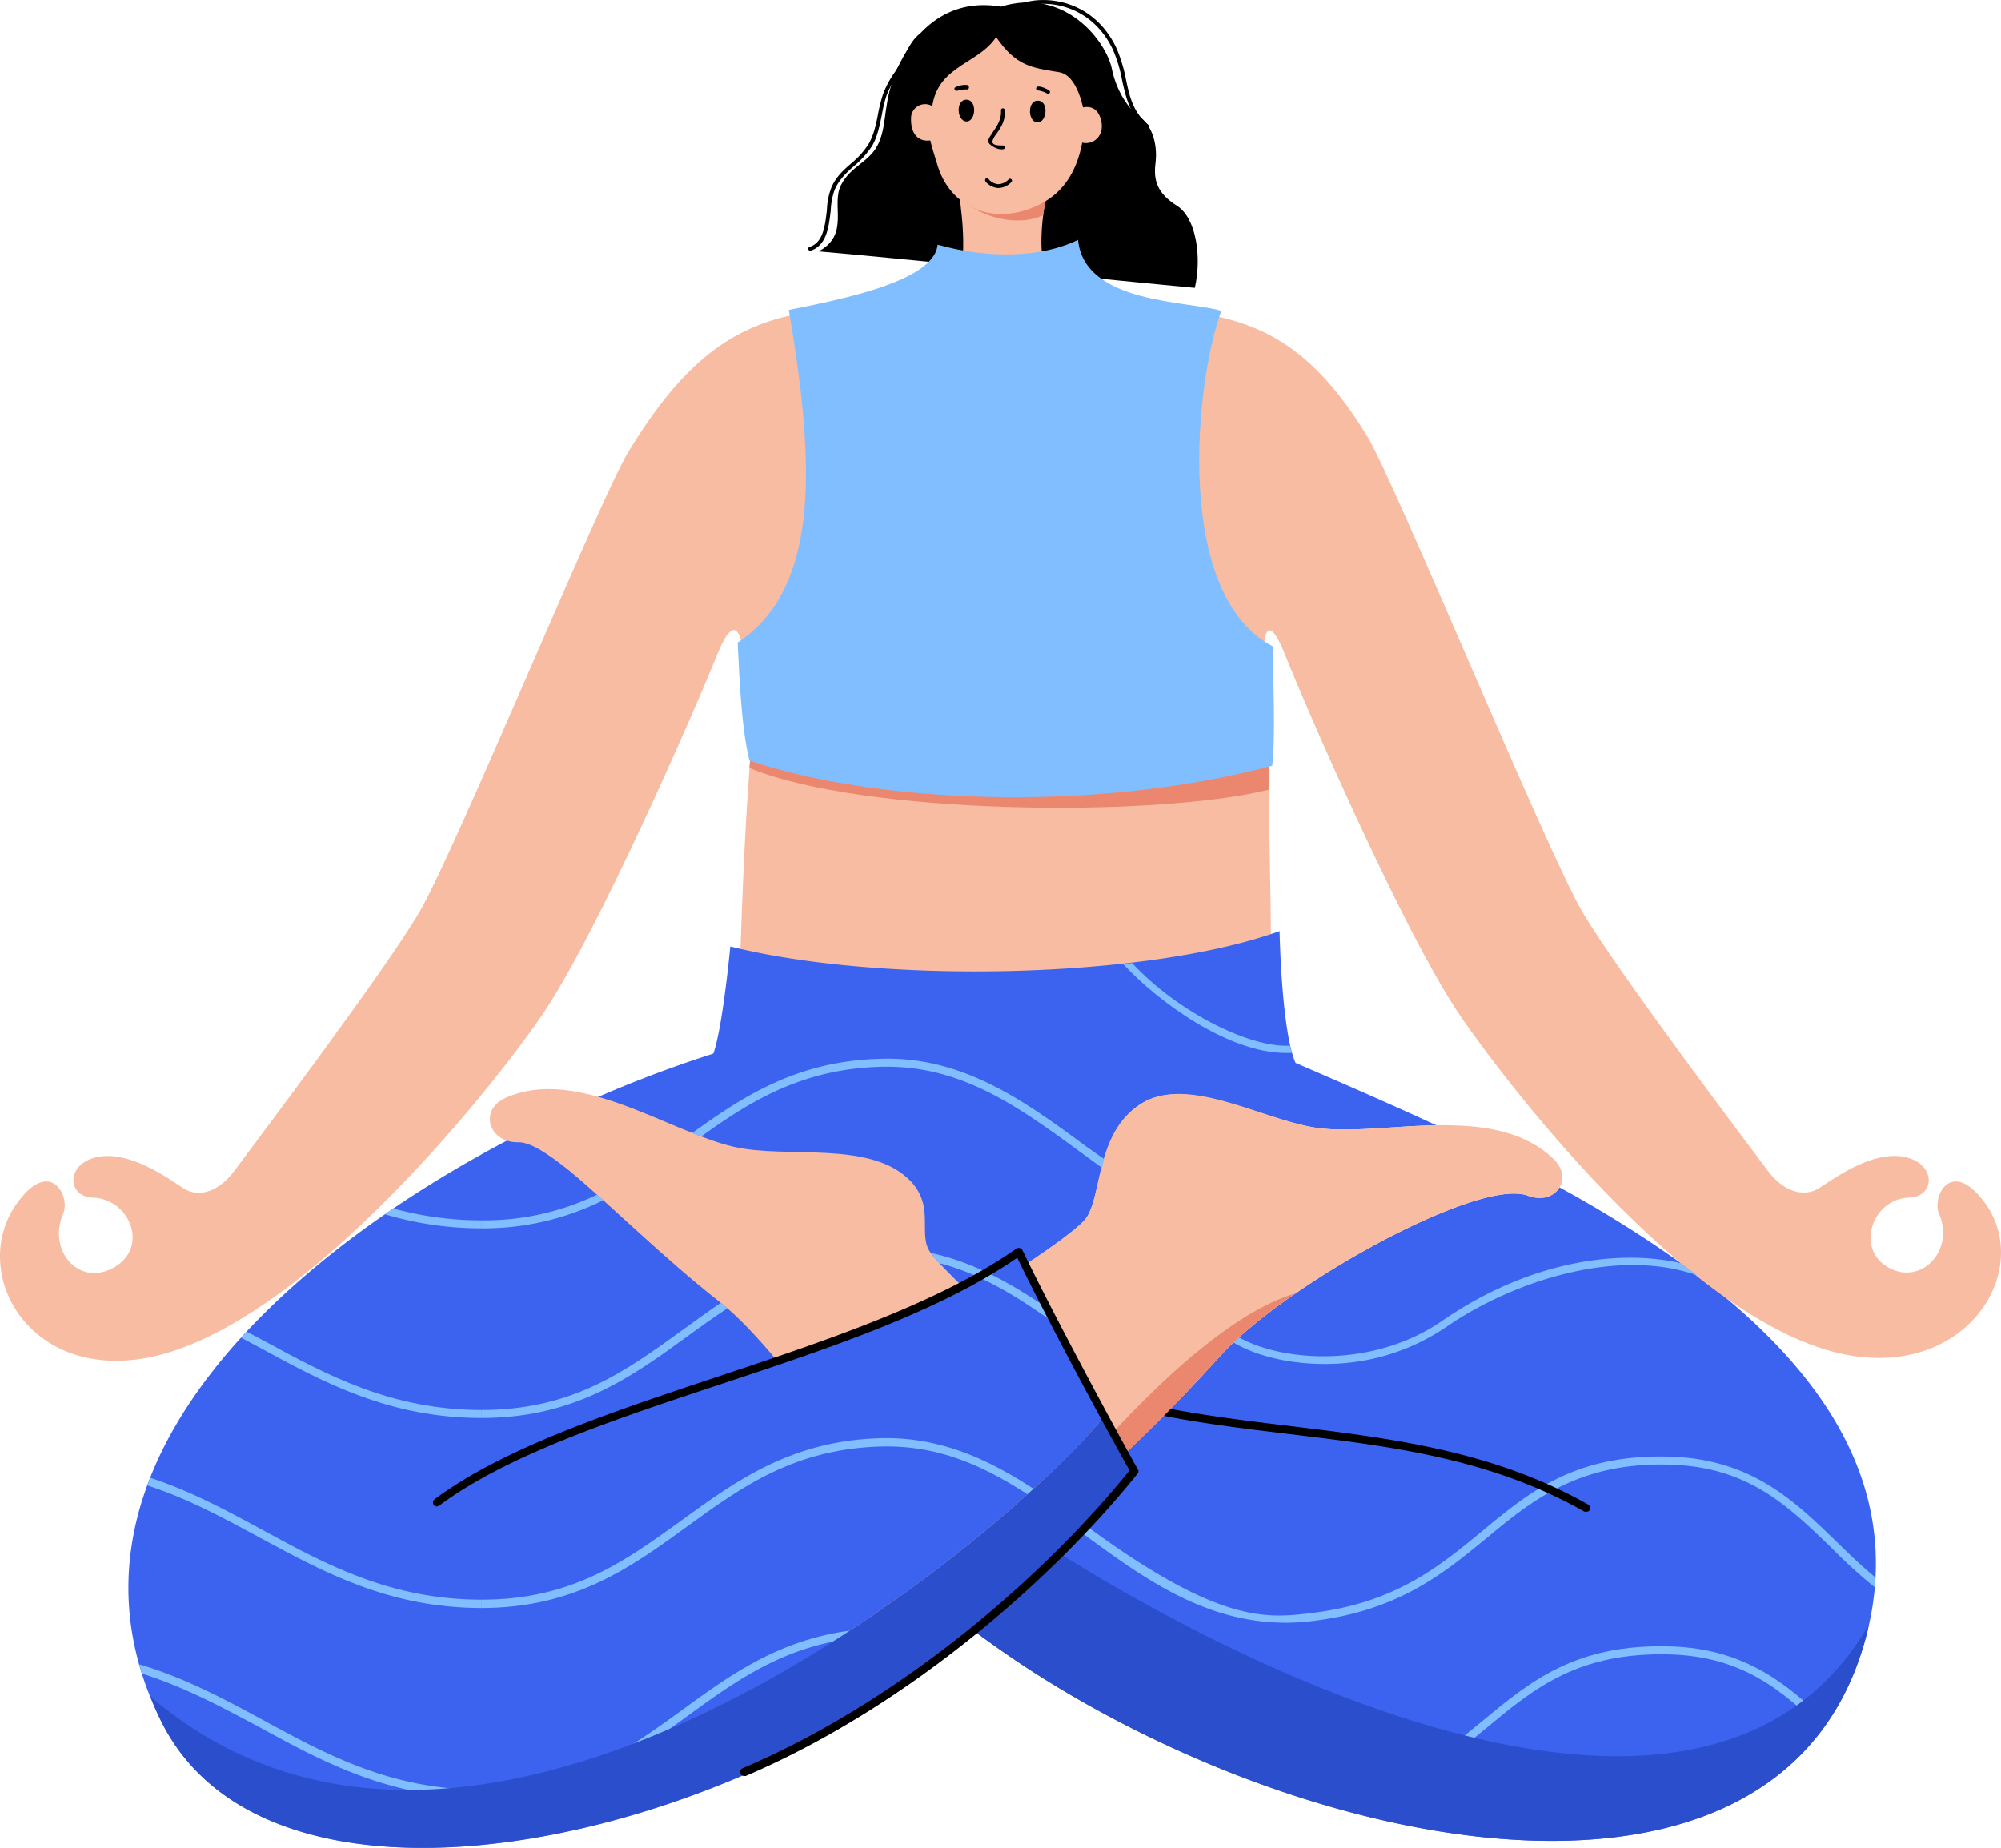 <svg xmlns="http://www.w3.org/2000/svg" width="625.5" height="577.7" viewBox="0.013 0.028 625.496 577.676" style=""><g><title>iconsl184_377129408</title><g data-name="Layer 2"><path d="M368 64.4c-6-3.8-7.5-7.6-6.8-13.3s-.8-11.6-5.1-14.7-7.4-9.3-8.5-14.7c-1.7-8.7-14.7-25.8-34.7-19.6-17.4-3-27.6 8.7-32.3 19.2s-3.1 16.9-5.8 23.2-8.7 7.1-11.9 13.4 2.9 15.4-7 20.7c20.4 1.7 98.9 9.7 117.6 11.4 2.2-9.5.5-21.7-5.5-25.6z"></path><path d="M344.6 94.9c-5.5-2.9-12.4-3.2-15.8-6.4s-3.8-12.6-2.7-21.2a51 51 0 0 1 1.4-7.2v-1.2c-1.3-7.8-30.1-10.7-28.1-.5a5.9 5.9 0 0 1 .2 1.3 50.3 50.3 0 0 1 .8 5.6c1.2 9.6 1 20.4-1.6 23.4s-13.1 5.2-15.3 5.5c-18.2 2.5 8 23.6 32.7 23.9 16.8.3 36-19.3 28.4-23.2z" fill="#f7bca1"></path><path d="M299.6 59.7c.4 1.8 1.4 1.3 1.6 3.2 6.9 5.7 17.7 7.8 24.9 4.4a51 51 0 0 1 1.4-7.2v-1.2c-7.4 2.8-21.5 1.9-27.9.8z" fill="#eb876e"></path><path d="M319.8 6.8c-12.5-2.7-30.1 2.7-31.2 12.8s.2 18.7 4.6 32.5 19 18.9 32.8 11.3 13.4-25.5 13.1-33.7-6.7-20.3-19.3-22.9z" fill="#f7bca1"></path><path d="M324.4 31.5c-3.2-.1-3.2 6.5-.2 6.8s3.9-6.7.2-6.8z"></path><path d="M302 31.2c-3.3.1-2.9 6.7.1 6.8s3.5-6.9-.1-6.8z"></path><path d="M315.3 56.1a4.6 4.6 0 0 1-3.3 1.5 4.5 4.5 0 0 1-3-1.6.6.6 0 0 0-.9-.1.8.8 0 0 0 0 .9 5.7 5.7 0 0 0 3.9 2h.1a5.8 5.8 0 0 0 4.1-1.9.6.6 0 0 0 0-.8.6.6 0 0 0-.9 0z"></path><path d="M314.1 34.5a.6.6 0 0 0-.6-.6c-.4 0-.6.3-.6.7.2 2.8-1.3 4.9-2.5 6.7s-1.5 2.2-1.4 3.1 2.5 2.3 3.9 2.3h.6a.6.6 0 0 0 .6-.6.6.6 0 0 0-.6-.6h-.3c-1.8 0-2.9-.2-3-1.2a6.3 6.3 0 0 1 1.2-2.3c1.3-1.8 3-4.3 2.7-7.5z"></path><path d="M302.3 26.6a6.8 6.8 0 0 0-3.6.7.5.5 0 0 0-.2.8.5.5 0 0 0 .5.3h.3a8 8 0 0 1 3-.4.6.6 0 0 0 .6-.6.7.7 0 0 0-.6-.8z"></path><path d="M327.9 28.2c-.7-.3-2.2-1.2-3.4-1.1a.6.6 0 1 0 0 1.2 8.3 8.3 0 0 1 2.9 1h.3a.5.5 0 0 0 .5-.3.8.8 0 0 0-.3-.8z"></path><path d="M314.2 3.8c-15.1-1.2-24.5 9.7-30.9 21.2s-1.8 18.7-1.8 18.7 9.7 9 9.7-7.1 14.3-15.9 20.2-25c6.3 9.2 11.2 9.6 19.7 11 5.7 1 7.7 10.7 8.5 16.9s7.2-8 2.5-19.2-12.9-15.4-27.9-16.5z"></path><path d="M288.7 10c-2.7 1-4.7 4.8-5.9 7.4l-.3.6c-.8 1.6-1.8 3-2.7 4.5a30 30 0 0 0-3.8 7.1 52.6 52.6 0 0 0-1.5 6c-.6 3.3-1.4 6.8-3 9.5a25.8 25.8 0 0 1-5.4 6c-2.4 2.1-4.9 4.3-6.3 7.8a21.6 21.6 0 0 0-1.3 6.8c-.6 4.9-1.1 10.1-5.4 11.5a.6.6 0 0 0-.4.8.7.7 0 0 0 .6.4h.1c5.1-1.7 5.7-7.5 6.3-12.6a22.1 22.1 0 0 1 1.2-6.4c1.4-3.2 3.6-5.3 6-7.4a29 29 0 0 0 5.7-6.3c1.7-2.9 2.4-6.4 3.1-9.9a44.8 44.8 0 0 1 1.4-5.8 32.6 32.6 0 0 1 3.7-6.9 33.5 33.5 0 0 0 2.7-4.5l.4-.7c1.1-2.4 2.9-6 5.2-6.7a.7.7 0 0 0 .4-.8.6.6 0 0 0-.8-.4z"></path><path d="M352 25a48.3 48.3 0 0 0-2.9-9.7c-6.9-15-21.9-17.2-30.4-14a.5.5 0 0 0-.3.7.6.6 0 0 0 .8.4c8-3 22.2-.9 28.8 13.4a44.4 44.4 0 0 1 2.8 9.5c1.2 5.3 2.3 10.4 7.3 14.8h.4l.5-.2a.6.6 0 0 0-.1-.9c-4.7-3.9-5.8-8.8-6.9-14z"></path><path d="M335.9 34.8l1.6 9.5c3.1 1.6 8.1-1 6.7-6.7s-6.3-4.3-8.3-2.8z" fill="#f7bca1"></path><path d="M284.8 37.2c-.1 4.9 2.5 7.3 6.2 6.7l1.6-9.7a4.4 4.4 0 0 0-7.8 3z" fill="#f7bca1"></path><path d="M396.6 237h-2.7c-20.6.3-112.7-1.1-151.2-4.9-2.9-.2-5.5-.5-7.7-.8a8.6 8.6 0 0 0-.1 1.6c-.3 2.5-.4 4.9-.6 7.3-2.1 28.7-2.7 55.1-3.3 70.1 30 13.4 153.3 8.8 166.3-3.2.2-18.4-.5-41.7-.7-60.1z" fill="#f7bca1"></path><path d="M530.8 398.8l-5.3-3.9a378 378 0 0 0-38-23.7c-1.6 2.7-5.4 4.2-9.9 2.6-14.1-5.3-66.5 22.7-90.3 44.3l-1.7 1.6q-1.8 1.7-3.3 3.3c-9.5 10.2-60.8 68.3-110.4 85s-2.2-85.4-2.2-85.4c22.2-7.5 64.3-34.8 69.6-41.5s3.4-27.7 17.9-36.3 39.1 6.2 55.9 8c10.2 1.1 23.1-.8 35.9-1-16-7.4-31.1-13.9-44-19.5-3.4-7.5-4.7-28.7-5-41.2-41.2 14.9-124.1 16.7-171.7 4.8-.9 9.1-2.9 26.6-5.3 33.5-91.5 29-220.4 113-172.5 208.9 35 69.9 178.7 38.2 254.5-28.1 92.4 69 253.3 103.6 278.8-.4 11.2-45.9-15.2-82.3-53-111z" fill="#3c63f0"></path><path d="M522.2 455.4c-29.6-.9-43.8 10.8-58.8 23.2-13.3 11-27.1 22.4-52.9 25.6-14.3 1.8-29.1 3.6-70.7-27l-4.7-3.4a15.9 15.9 0 0 1-1.3 2.2l4.5 3.3c18.8 13.8 38.1 28 63.7 28a68.5 68.5 0 0 0 8.8-.6c26.6-3.3 40.6-14.9 54.2-26.1s28.4-23.6 57.1-22.7c24.3.7 36.7 12.8 49.9 25.5a171.5 171.5 0 0 0 14 12.8c.1-1.1.2-2.1.2-3.1-4.4-3.6-8.5-7.6-12.5-11.5-12.9-12.5-26.3-25.4-51.5-26.2z" fill="#81beff"></path><path d="M496.5 470.4c-30-17-62.2-20.8-93.4-24.6s-63.3-7.6-91.6-24.9a1.2 1.2 0 0 0-1.7.4 1.2 1.2 0 0 0 .4 1.7c28.8 17.7 61.2 21.5 92.6 25.3s62.9 7.5 92.5 24.3h.6a1.1 1.1 0 0 0 1.1-.6 1.3 1.3 0 0 0-.5-1.6z"></path><path d="M394.6 236.9h-.7s-110.2-7.6-151.2-4.9c-3 .2-5.7.5-7.8.8-.3 2.5-.4 4.9-.6 7.3 35.3 14.6 126.1 15.6 162.3 6.8V237z" fill="#eb876e"></path><path d="M606.1 379.3c5.1 11.6-5.6 22.8-15.9 16.9s-4.9-21.4 6.5-21.8c8.3-.2 8.7-10.6-1.3-12.7s-21.7 6.5-26.7 9.7-11.4.9-16.1-5.4-46.8-61.9-58-81-58.6-134.4-67.1-148.4c-17-28.1-33.1-35.4-51.8-38.6-16.8.4-13.2 31.1-10.5 57.3s29.1 85.8 30.2 62.3c-.8-9.6-1.6-32.6 6.4-12.7 6.4 16.1 37.3 87.3 54.7 112.7s75.3 99.1 122.8 106.3c36.9 5.6 56.5-28 40.7-48.5-10.3-13.4-16.1-1.1-13.9 3.9z" fill="#f7bca1"></path><path d="M250.2 98c-21.5 3.9-36.9 15.4-53.9 43.5-8.5 14-54 124.5-65.1 143.5S78 359.6 73.3 366s-11.1 8.7-16.1 5.4-16.7-11.7-26.7-9.7-9.6 12.5-1.4 12.7c11.5.4 17.6 15.5 6.6 21.8s-21-5.3-15.9-16.9c2.2-5-3.7-17.3-13.9-3.9-15.8 20.5 1.3 55 38.2 49.4 47.4-7.2 107.8-81.8 125.2-107.2s48.3-96.6 54.8-112.7c7.9-19.9 9.3 2.9 8.5 12.4 1.1 23.6 25.5-35.7 28.1-62S267 98.4 250.2 98z" fill="#f7bca1"></path><path d="M381.8 97.2C371.7 94 338.9 95.1 337 75c-11.9 5.8-28.6 5.8-43.9 1.5-1 11.7-31.8 17.4-46.5 20.4 7.7 45.6 10.6 86.5-16 104 .6 12.8 1.3 27.5 3.7 36.9 38.6 13 106.1 16.7 163.4 1.6 1.1-9.6.2-27.5.2-37.3-31.3-16.2-24.2-83.2-16.1-104.9z" fill="#81beff"></path><path d="M290.9 391.6c-4.1-5.6 1.4-14-6-22.1-12.3-13.3-39.1-7.1-55.6-11-20.3-4.7-48.7-25.3-71.2-15.3-8.6 3.9-5.2 14.1 3.9 13.9 3.7-.1 9.3 3.5 16.1 9 12.4 10.2 29.2 27.1 47 41 5.7 4.5 11.5 10.8 17.6 18 11.3 13.2 23.4 29.4 37.1 42.4s-7.3 14.9 24.5 26.9 25.9-60.6 16.1-71.9c-12.8-14.5-25.7-25.6-29.5-30.9z" fill="#f7bca1"></path><path d="M449.1 351.8h-.1c-12.8.2-25.8 2.1-35.9 1-16.8-1.8-40.8-16.9-55.9-8s-12.5 29.6-17.9 36.3-47.4 34-69.6 41.5c0 0-47.4 102 2.2 85.4 27.3-9.2 55.2-31 76.3-50.3l3.4-3.2c15.4-14.5 26.7-27.2 30.7-31.5l3.2-3.3 1.8-1.6a155.6 155.6 0 0 1 17.8-13.8c14.8-10.3 32.8-20.1 47.5-25.9 11-4.4 20.2-6.4 25-4.6s8.3.1 9.9-2.6 1.1-6.2-2.3-9.3c-9.5-8.7-22.7-10.3-36.1-10.1z" fill="#f7bca1"></path><path d="M200.4 440c-50.7 18-40.9 84.8-4.3 105.8 29.5-11 57.7-27.4 81.6-44.2a441.3 441.3 0 0 0 35.8-27.7c15.3-13.1 26.4-24.4 31.5-31-8.7-15.7-21-38.4-26.5-51.5-46.3 29-71.1 31.9-118.1 48.6z" fill="#3c63f0"></path><path d="M463.4 538c-13.2 10.9-26.8 22.1-52.2 25.4l5.7 1.7c22.7-4.2 35.6-14.8 48.1-25.2 14.6-12.1 28.4-23.5 57.1-22.7 22.9.7 35.2 11.5 47.6 23.4l1.5-2.1c-12.2-11.7-25.4-23.1-49-23.8-29.6-.9-43.8 10.9-58.8 23.3z" fill="#81beff"></path><path d="M213.2 534.6c-17.7 12.8-34.3 24.9-62.6 24.9v2.5c29.1 0 46.9-12.9 64.1-25.4s33.9-24.6 61.6-25.1h1.1a66.8 66.8 0 0 1 21.7 3.7l2.2-1.8a66.6 66.6 0 0 0-25.1-4.4c-28.5.5-46 13.2-63 25.6z" fill="#81beff"></path><path d="M213.2 475.2c-17.7 12.8-34.3 24.9-62.6 24.9v2.6c29.1 0 46.9-12.9 64.1-25.4s33.9-24.6 61.6-25.1h1.1c20.8 0 37 9.8 53.3 21.5l1.3-2.1c-16.4-11.8-33.8-22.3-55.8-22-28.5.5-46 13.3-63 25.6z" fill="#81beff"></path><path d="M291 391.7a30.7 30.7 0 0 0 2.7 3.2c12.8 3.3 24.1 10.3 35.3 18.3l-2.4-4.8c-10.9-7.4-22.5-13.9-35.6-16.7z" fill="#81beff"></path><path d="M213.2 415.9c-17.7 12.8-34.3 24.9-62.6 24.9v2.5c29.1 0 46.9-12.9 64.1-25.4 4.1-3 8.3-6 12.7-8.9l-2.1-1.7c-4.1 2.8-8.1 5.7-12.1 8.6z" fill="#81beff"></path><path d="M150.6 381.5v2.5a83.6 83.6 0 0 0 38-8.8l-2-1.7a81.1 81.1 0 0 1-36 8z" fill="#81beff"></path><path d="M276.2 331c-26.7.4-43.8 11.7-59.8 23.2l2.8 1.1c15.3-11 31.9-21.4 57.1-21.8h1.1c24 0 42 13.2 60.9 27.1l6.2 4.5a26.8 26.8 0 0 1 .7-2.7l-5.4-3.8c-18.7-13.8-38.1-28.1-63.6-27.6z" fill="#81beff"></path><path d="M353.9 301.1l-2.8.3c10.9 11.8 32.9 27.8 50.9 27.8h1.8l-.6-2.3c-12.2.8-34.9-10.3-49.3-25.8z" fill="#81beff"></path><path d="M43.6 520.3a24.5 24.5 0 0 0 .8 2.9c13.6 4.3 25.4 10.7 37 16.9 19.8 10.8 40.3 21.9 69.2 21.9v-2.5c-28.3 0-48.5-11-68-21.6-12.2-6.6-24.6-13.3-39-17.6z" fill="#81beff"></path><path d="M47 462l-.9 2.4c12.9 4.2 24.2 10.4 35.3 16.4 19.8 10.7 40.3 21.9 69.2 21.9v-2.6c-28.3 0-48.5-10.9-68-21.5C71.4 472.5 60 466.3 47 462z" fill="#81beff"></path><path d="M77.1 416.3l-1.7 1.9 6 3.2c19.8 10.8 40.3 21.9 69.2 21.9v-2.5c-28.3 0-48.5-11-68-21.6z" fill="#81beff"></path><path d="M120.3 379.6a105.5 105.5 0 0 0 30.3 4.4v-2.5a103.5 103.5 0 0 1-27.6-3.7z" fill="#81beff"></path><path d="M313.5 473.9a441.3 441.3 0 0 1-35.8 27.7c-23.9 16.8-52.1 33.2-81.6 44.2-50.6 19-105.2 22.2-149.1-15.5 1 2.6 2.2 5.3 3.5 8 33.8 67.4 168.9 40.2 246.4-21.3l-1-.8a318.6 318.6 0 0 0 35.5-30.5 253.5 253.5 0 0 0 23.2-25.8l-9.6-17c-5.1 6.6-16.2 17.9-31.5 31z" fill="#2b4ecc"></path><path d="M349.5 496.6c-6.5-3.7-12.5-7.4-18.1-10.9a318.6 318.6 0 0 1-35.5 30.5l1 .8c2.8-2.2 5.5-4.5 8.1-6.7 5.9 4.3 12 8.6 18.4 12.7 94 60 236.5 84.2 260.4-13.2l.3-1.7c-44.9 76.9-163.6 29.2-234.6-11.5z" fill="#2b4ecc"></path><path d="M525.5 394.9c-19.5-4.5-47.6-.7-74.8 18.1-21.2 14.6-49.3 12.9-63.4 5.1l-1.7 1.6c6.7 4 17 6.7 28.3 6.7a66.9 66.9 0 0 0 38.1-11.5c21-14.5 53.9-25.1 78.8-16.1l-5.3-3.9z" fill="#81beff"></path><path d="M348.3 447.4l3.3 7.1c15.4-14.5 26.7-27.2 30.7-31.5l3.2-3.3 1.8-1.6a155.6 155.6 0 0 1 17.8-13.8c-21.6 6.3-46.6 32.2-56.8 43.1z" fill="#eb876e"></path><path d="M319.6 390.8c-.2-.3-.5-.6-.8-.6a1.1 1.1 0 0 0-1 .1c-24.2 17-59.3 28.7-93.2 40s-67.2 22.4-88.7 38.4a1.3 1.3 0 0 0-.3 1.8 1.2 1.2 0 0 0 1.7.2c21.2-15.7 53.7-26.6 88.1-38s68.2-22.7 92.6-39.5c9.4 19.4 26.7 51.6 35.1 66.5-24.7 30.7-69.3 71.1-121 93.1a1.2 1.2 0 0 0-.6 1.6 1.2 1.2 0 0 0 1.1.8h.5c52.4-22.4 97.7-63.5 122.5-94.5a1 1 0 0 0 .1-1.3c-8.4-15-26.7-49.1-36.1-68.6z"></path></g></g></svg>